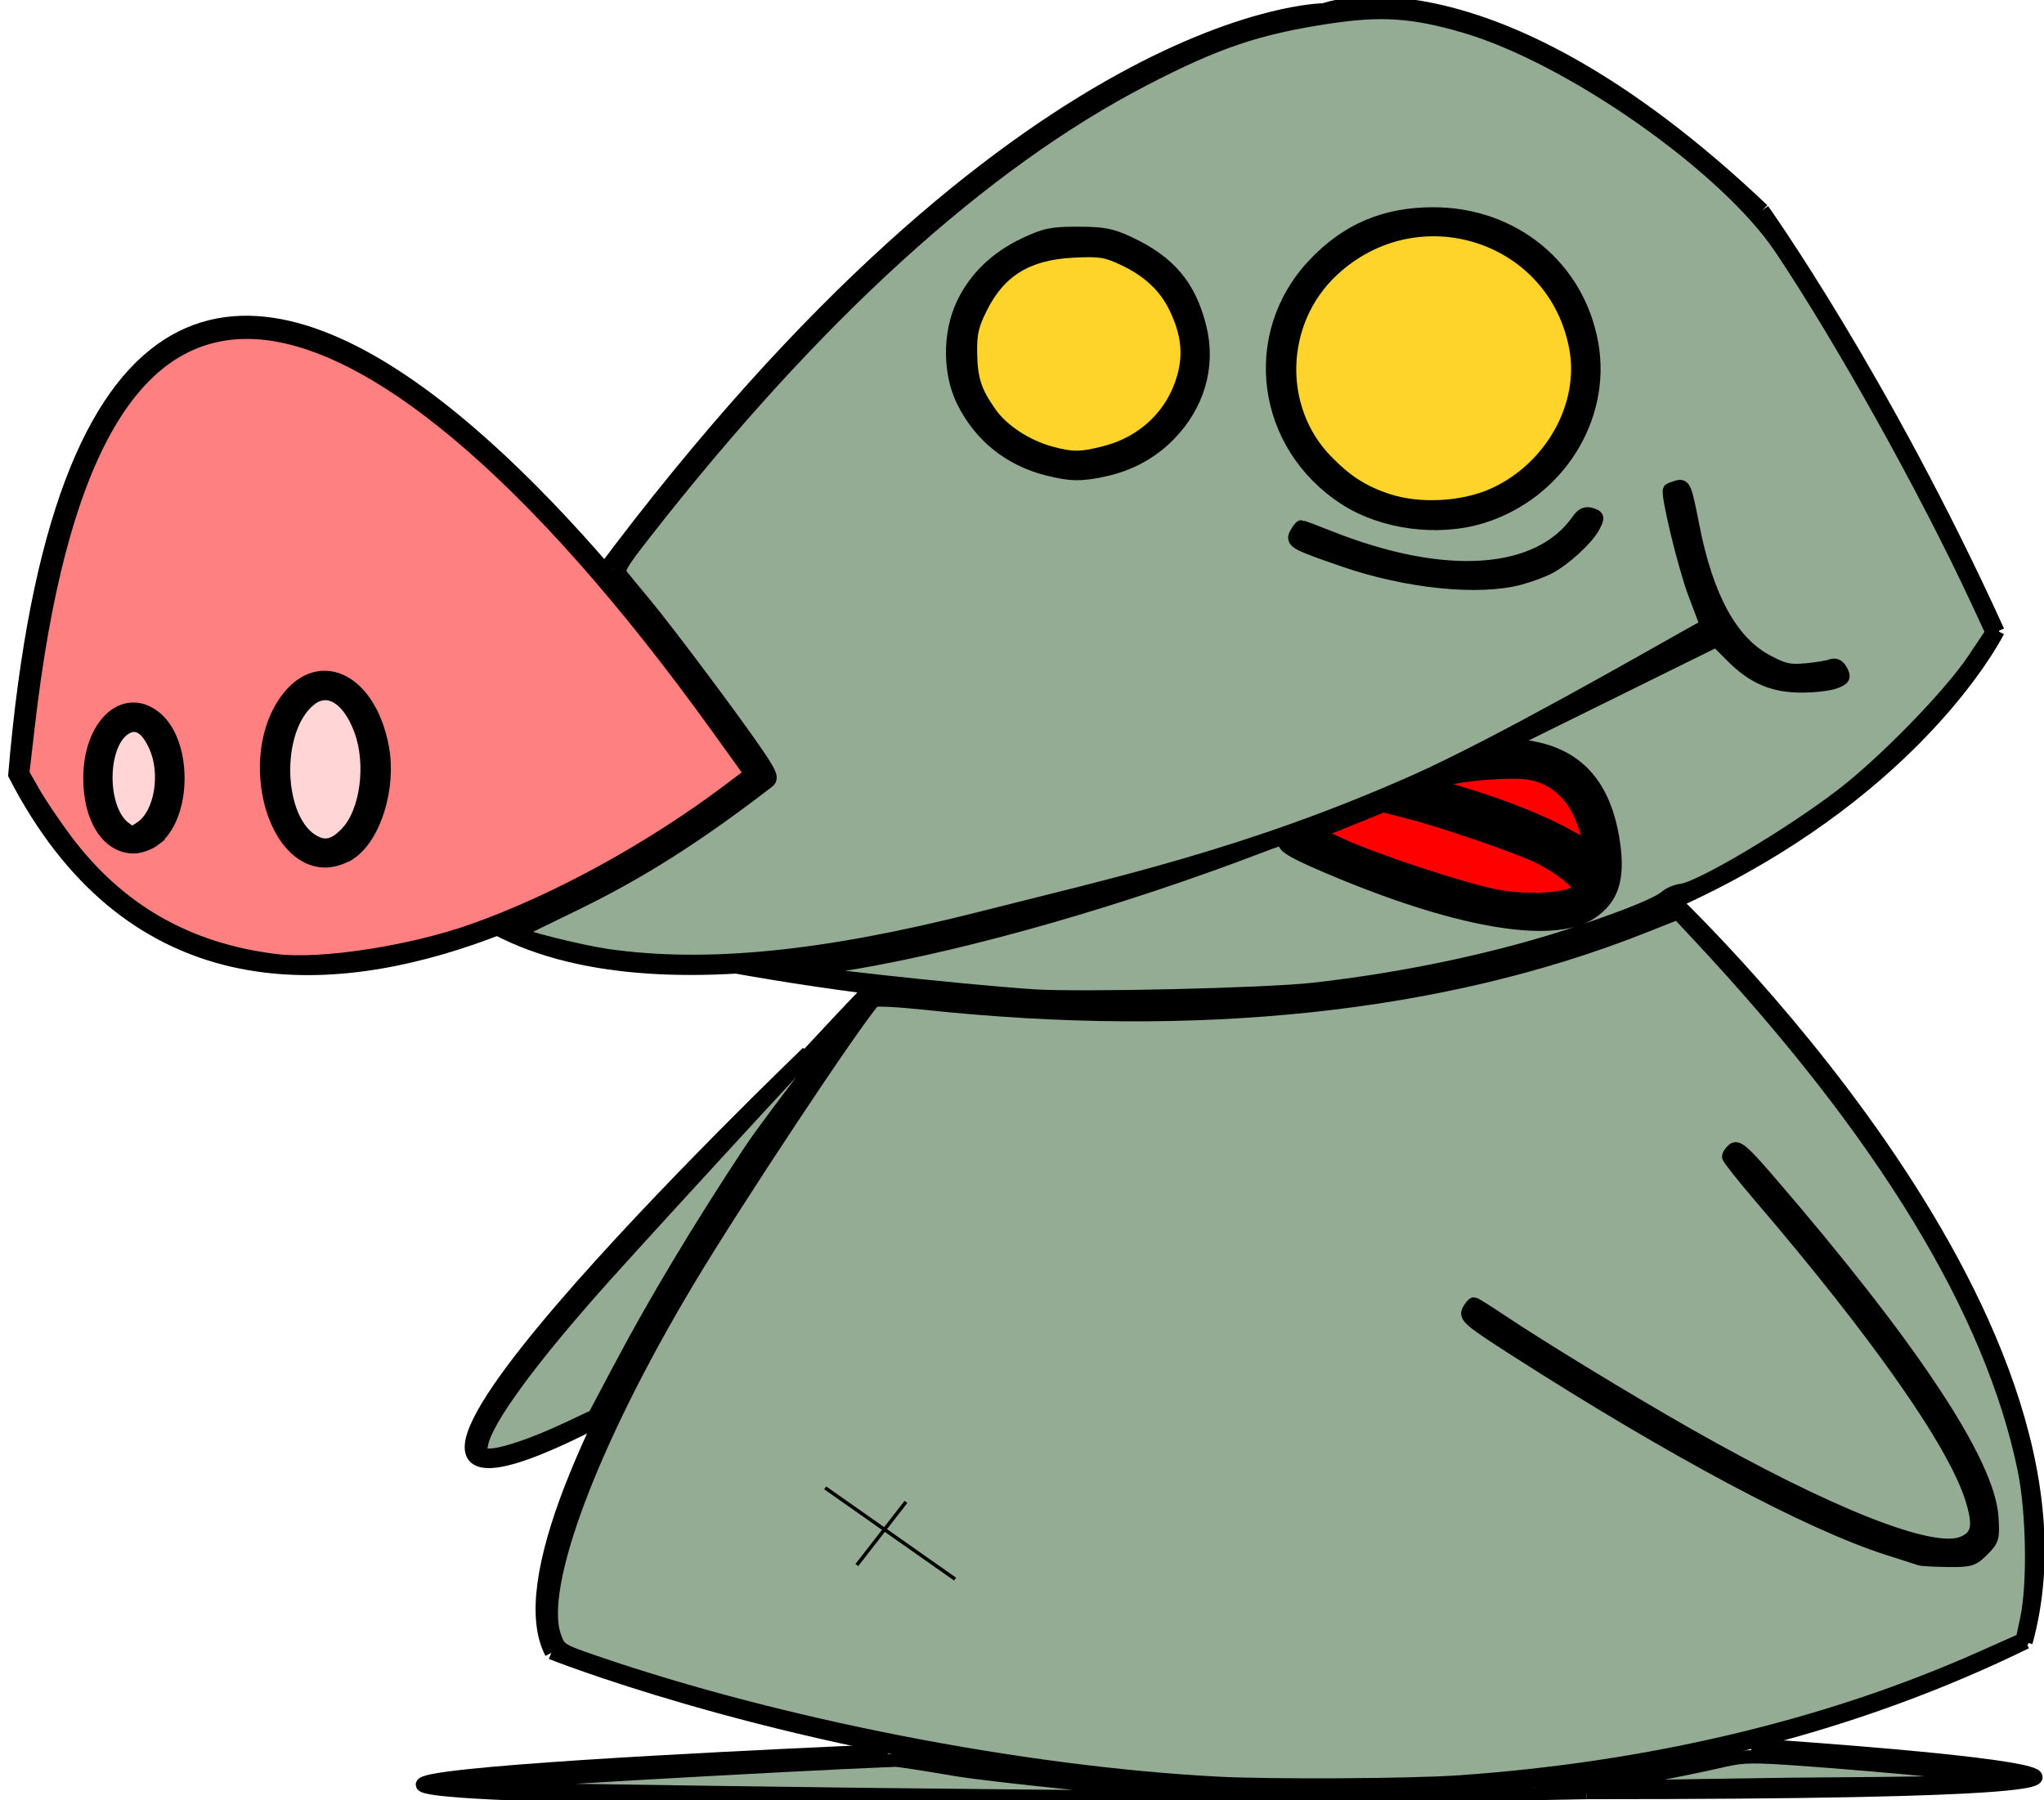<?xml version="1.0" encoding="UTF-8" standalone="no"?>
<!-- Created with Inkscape (http://www.inkscape.org/) -->

<svg
   xmlns:osb="http://www.openswatchbook.org/uri/2009/osb"
   xmlns:dc="http://purl.org/dc/elements/1.1/"
   xmlns:cc="http://creativecommons.org/ns#"
   xmlns:rdf="http://www.w3.org/1999/02/22-rdf-syntax-ns#"
   xmlns:svg="http://www.w3.org/2000/svg"
   xmlns="http://www.w3.org/2000/svg"
   xmlns:sodipodi="http://sodipodi.sourceforge.net/DTD/sodipodi-0.dtd"
   xmlns:inkscape="http://www.inkscape.org/namespaces/inkscape"
   width="588"
   height="518"
   viewBox="0 0 155.575 137.054"
   version="1.1"
   id="svg8"
   inkscape:export-filename="/home/leonard/Bureau/ProjetWebMulti/assets/img/skins/taupe/taupe-normal.png"
   inkscape:export-xdpi="96"
   inkscape:export-ydpi="96"
   inkscape:version="0.92.4 (f8dce91, 2019-08-02)"
   sodipodi:docname="taupe.svg">
  <defs
     id="defs2">
    <linearGradient
       id="linearGradient4799"
       osb:paint="solid">
      <stop
         style="stop-color:#000000;stop-opacity:1;"
         offset="0"
         id="stop4797" />
    </linearGradient>
    <linearGradient
       id="linearGradient4612"
       osb:paint="solid">
      <stop
         style="stop-color:#000000;stop-opacity:1;"
         offset="0"
         id="stop4610" />
    </linearGradient>
  </defs>
  <sodipodi:namedview
     id="base"
     pagecolor="#ffffff"
     bordercolor="#666666"
     borderopacity="1.0"
     inkscape:pageopacity="0.0"
     inkscape:pageshadow="2"
     inkscape:zoom="0.98994949"
     inkscape:cx="155.49491"
     inkscape:cy="239.5801"
     inkscape:document-units="mm"
     inkscape:current-layer="layer1"
     showgrid="false"
     units="px"
     inkscape:window-width="1600"
     inkscape:window-height="780"
     inkscape:window-x="0"
     inkscape:window-y="27"
     inkscape:window-maximized="1" />
  <g
     inkscape:label="Calque 1"
     inkscape:groupmode="layer"
     id="layer1"
     transform="translate(0,-159.946)">
    <path
       style="opacity:1;fill:#ff8080;stroke:#000000;stroke-width:3.818;stroke-miterlimit:4;stroke-dasharray:none;stroke-opacity:1"
       d=""
       id="path4747"
       inkscape:connector-curvature="0"
       transform="matrix(0.265,0,0,0.265,0,159.946)" />
    <path
       style="opacity:1;fill:#93ac93;stroke:#000000;stroke-width:3.818;stroke-miterlimit:4;stroke-dasharray:none;stroke-opacity:1"
       d=""
       id="path4777"
       inkscape:connector-curvature="0"
       transform="matrix(0.265,0,0,0.265,0,159.946)" />
    <g
       id="g6319">
      <path
         inkscape:connector-curvature="0"
         id="path10"
         d="m 1.126,218.921 c 6.529,-77.487 56.754,0 56.754,0 0,0 -39.678,33.209 -56.754,0 z"
         style="fill:none;stroke:#000000;stroke-width:1;stroke-linecap:butt;stroke-linejoin:miter;stroke-miterlimit:4;stroke-dasharray:none;stroke-opacity:1" />
      <path
         inkscape:connector-curvature="0"
         id="path4522"
         d="m 45.703,203.723 c 32.072,-43.03 55.058,-43.03 55.058,-43.03 0,0 12.294,-4.811 33.409,15.234"
         style="fill:none;stroke:#000000;stroke-width:1;stroke-linecap:butt;stroke-linejoin:miter;stroke-opacity:1;stroke-miterlimit:4;stroke-dasharray:none" />
      <path
         sodipodi:nodetypes="cc"
         inkscape:connector-curvature="0"
         id="path4524"
         d="M 37.952,230.717 C 63.877,244.081 130.695,207.732 130.695,207.732"
         style="fill:none;stroke:#000000;stroke-width:1;stroke-linecap:butt;stroke-linejoin:miter;stroke-miterlimit:4;stroke-dasharray:none;stroke-opacity:1" />
      <path
         inkscape:connector-curvature="0"
         id="path4526"
         d="m 55.058,233.39 c 77.508,14.165 97.019,-25.391 97.019,-25.391"
         style="fill:none;stroke:#000000;stroke-width:1;stroke-linecap:butt;stroke-linejoin:miter;stroke-opacity:1;stroke-miterlimit:4;stroke-dasharray:none" />
      <path
         inkscape:connector-curvature="0"
         id="path4528"
         d="m 134.169,175.927 c 0,0 9.152,12.829 17.907,32.072"
         style="fill:none;stroke:#000000;stroke-width:1;stroke-linecap:butt;stroke-linejoin:miter;stroke-opacity:1;stroke-miterlimit:4;stroke-dasharray:none" />
      <path
         inkscape:connector-curvature="0"
         id="path4530"
         d="m 127.488,197.041 c 2.405,18.976 12.294,13.898 12.294,13.898"
         style="fill:none;stroke:#000000;stroke-width:1;stroke-linecap:butt;stroke-linejoin:miter;stroke-opacity:1;stroke-miterlimit:4;stroke-dasharray:none" />
      <ellipse
         ry="11.225"
         rx="11.626"
         cy="187.954"
         cx="108.912"
         id="path4532"
         style="fill:none;stroke-width:1;stroke-miterlimit:4;stroke-dasharray:none;opacity:1;stroke:#000000;stroke-opacity:1" />
      <ellipse
         ry="8.537"
         rx="8.938"
         cy="186.751"
         cx="81.918"
         id="path4532-3"
         style="opacity:1;fill:none;stroke:#000000;stroke-width:1;stroke-miterlimit:4;stroke-dasharray:none;stroke-opacity:1" />
      <ellipse
         ry="6.414"
         rx="3.875"
         cy="218.423"
         cx="24.722"
         id="path4649"
         style="opacity:1;fill:none;stroke:#000000;stroke-width:1;stroke-miterlimit:4;stroke-dasharray:none;stroke-opacity:1" />
      <ellipse
         ry="4.682"
         rx="2.811"
         cy="219.091"
         cx="10.156"
         id="path4649-6"
         style="opacity:1;fill:none;stroke:#000000;stroke-width:1;stroke-miterlimit:4;stroke-dasharray:none;stroke-opacity:1" />
      <path
         inkscape:connector-curvature="0"
         id="path4668"
         d="m 98.622,200.516 c 18.709,8.018 22.183,-1.336 22.183,-1.336"
         style="fill:none;stroke:#000000;stroke-width:1;stroke-linecap:butt;stroke-linejoin:miter;stroke-opacity:1;stroke-miterlimit:4;stroke-dasharray:none" />
      <path
         inkscape:connector-curvature="0"
         id="path4670"
         d="m 97.821,223.768 c 0,0 25.123,12.294 24.322,1.336 -0.802,-10.958 -10.691,-7.216 -10.691,-7.216"
         style="fill:none;stroke:#000000;stroke-width:1;stroke-linecap:butt;stroke-linejoin:miter;stroke-opacity:1;stroke-miterlimit:4;stroke-dasharray:none" />
      <path
         inkscape:connector-curvature="0"
         id="path4680"
         d="m 105.571,220.026 c 16.036,3.742 16.036,7.484 16.036,7.484"
         style="fill:none;stroke:#000000;stroke-width:1;stroke-linecap:butt;stroke-linejoin:miter;stroke-opacity:1;stroke-miterlimit:4;stroke-dasharray:none" />
      <path
         inkscape:connector-curvature="0"
         id="path4682"
         d="m 66.55,234.726 c 0,0 -30.201,40.358 -24.589,51.048"
         style="fill:none;stroke:#000000;stroke-width:1;stroke-linecap:butt;stroke-linejoin:miter;stroke-opacity:1;stroke-miterlimit:4;stroke-dasharray:none" />
      <path
         inkscape:connector-curvature="0"
         id="path4690"
         d="m 126.966,228.063 c 0,0 34.123,32.013 27.245,56.911"
         style="fill:none;stroke:#000000;stroke-width:1;stroke-linecap:butt;stroke-linejoin:miter;stroke-opacity:1;stroke-miterlimit:4;stroke-dasharray:none" />
      <path
         inkscape:connector-curvature="0"
         id="path4692"
         d="m 41.961,285.775 c 0,0 60.931,24.324 112.25,-0.8"
         style="fill:none;stroke:#000000;stroke-width:1;stroke-linecap:butt;stroke-linejoin:miter;stroke-opacity:1;stroke-miterlimit:4;stroke-dasharray:none" />
      <path
         inkscape:connector-curvature="0"
         id="path4696"
         d="m 111.719,259.582 c 0,0 72.697,48.643 20.045,-12.027"
         style="fill:none;stroke:#000000;stroke-width:1;stroke-linecap:butt;stroke-linejoin:miter;stroke-opacity:1;stroke-miterlimit:4;stroke-dasharray:none" />
      <path
         inkscape:connector-curvature="0"
         id="path4698"
         d="m 61.472,240.072 c 0,0 -44.634,42.763 -16.036,28.063"
         style="fill:none;stroke:#000000;stroke-width:1;stroke-linecap:butt;stroke-linejoin:miter;stroke-opacity:1;stroke-miterlimit:4;stroke-dasharray:none" />
      <path
         inkscape:connector-curvature="0"
         id="path4700"
         d="m 67.568,293.224 c 0,0 -92.001,3.81 20.518,3.81"
         style="fill:none;stroke:#000000;stroke-width:1;stroke-linecap:butt;stroke-linejoin:miter;stroke-miterlimit:4;stroke-dasharray:none;stroke-opacity:1" />
      <path
         inkscape:connector-curvature="0"
         id="path4700-7"
         d="m 133.312,292.774 c 0,0 56.245,3.641 -12.544,3.641"
         style="fill:none;stroke:#000000;stroke-width:1;stroke-linecap:butt;stroke-linejoin:miter;stroke-miterlimit:4;stroke-dasharray:none;stroke-opacity:1" />
      <path
         inkscape:connector-curvature="0"
         id="path4719"
         d="m 88.086,297.034 c 32.682,-0.62 32.682,-0.62 32.682,-0.62"
         style="fill:none;stroke:#000000;stroke-width:1;stroke-linecap:butt;stroke-linejoin:miter;stroke-opacity:1;stroke-miterlimit:4;stroke-dasharray:none" />
      <path
         transform="matrix(0.265,0,0,0.265,0,159.946)"
         inkscape:connector-curvature="0"
         id="path4737"
         d="m 435.9,260.792 c -7.529,-0.895 -19.169,-3.828 -30.305,-7.634 -15.403,-5.266 -33.616,-13.06 -32.618,-13.959 0.439,-0.395 6.102,-2.869 12.584,-5.498 l 11.786,-4.779 13.359,3.646 c 14.174,3.868 27.996,9.025 35.637,13.295 5.871,3.281 11.076,8.106 10.525,9.757 -1.191,3.573 -11.998,6.239 -20.969,5.172 z"
         style="opacity:1;fill:#ff2a2a;stroke:#000000;stroke-width:3.818;stroke-miterlimit:4;stroke-dasharray:none;stroke-opacity:1" />
      <path
         sodipodi:nodetypes="sscsscsscs"
         transform="matrix(0.265,0,0,0.265,0,159.946)"
         inkscape:connector-curvature="0"
         id="path4739"
         d="m 455.389,246.091 c -3.868,-4.097 -21.227,-12.101 -35.355,-16.212 -6.945,-2.02 -12.594,-3.191 -13.428,-3.474 -0.904,-0.307 1.497,-1.901 5.951,-3.951 5.391,-2.481 7.82,-3.143 8.738,-2.381 0.887,0.737 2.693,0.697 5.978,-0.13 10.652,-2.682 21.843,1.013 26.816,8.855 3.061,4.827 3.333,12.154 3.967,16.661 l 0.572,4.064 z"
         style="opacity:1;fill:#916f6f;stroke:#000000;stroke-width:3.818;stroke-miterlimit:4;stroke-dasharray:none;stroke-opacity:1" />
      <path
         transform="matrix(0.265,0,0,0.265,0,159.946)"
         inkscape:connector-curvature="0"
         id="path4745"
         d="M 79.316,275.986 C 53.7,272.873 33.841,261.439 18.65,241.053 15.464,236.778 11.432,230.788 9.689,227.742 l -3.168,-5.537 1.613,-13.963 C 16.877,132.559 37.369,95.637 70.73,95.455 105.105,95.268 153.433,135.77 205.964,208.792 l 9.713,13.502 -6.309,4.753 c -22.463,16.924 -49.755,31.858 -73.601,40.275 -17.906,6.32 -43.461,10.242 -56.451,8.664 z m 21.256,-30.946 c 7.049,-4.75 11.364,-18.885 9.245,-30.281 -3.767,-20.257 -19.181,-26.901 -28.46,-12.269 -10.415,16.423 -2.748,44.822 12.101,44.822 2.208,0 5.125,-0.932 7.114,-2.273 z m -56.116,-3.961 c 8.867,-6.975 8.867,-28.034 0,-35.009 -8.817,-6.935 -18.634,2.287 -18.634,17.505 0,11.576 5.188,19.698 12.583,19.698 1.819,0 4.497,-0.97 6.052,-2.193 z"
         style="opacity:1;fill:#ff8080;stroke:#000000;stroke-width:3.818;stroke-miterlimit:4;stroke-dasharray:none;stroke-opacity:1" />
      <path
         transform="matrix(0.265,0,0,0.265,0,159.946)"
         inkscape:connector-curvature="0"
         id="path4749"
         d="m 35.783,237.936 c -7.393,-5.641 -7.054,-24.912 0.508,-28.959 3.171,-1.697 5.971,0.112 8.354,5.398 3.544,7.858 1.592,19.41 -3.934,23.28 -2.663,1.866 -2.84,1.876 -4.929,0.282 z"
         style="opacity:1;fill:#ffd5d5;stroke:#000000;stroke-width:3.818;stroke-miterlimit:4;stroke-dasharray:none;stroke-opacity:1" />
      <path
         transform="matrix(0.265,0,0,0.265,0,159.946)"
         inkscape:connector-curvature="0"
         id="path4751"
         d="m 90.458,241.972 c -11.308,-5.689 -12.2,-32.565 -1.365,-41.089 5.126,-4.032 11.005,-0.472 14.456,8.752 3.637,9.72 1.852,23.494 -3.829,29.558 -3.38,3.607 -6.033,4.403 -9.262,2.778 z"
         style="opacity:1;fill:#ffd5d5;stroke:#000000;stroke-width:3.818;stroke-miterlimit:4;stroke-dasharray:none;stroke-opacity:1" />
      <path
         transform="matrix(0.265,0,0,0.265,0,159.946)"
         inkscape:connector-curvature="0"
         id="path4753"
         d="m 450.547,240.266 c -6.477,-3.748 -18.799,-8.705 -30.114,-12.115 -8.657,-2.609 -8.824,-2.717 -6.112,-3.953 2.949,-1.344 13.873,-2.545 21.72,-2.388 8.686,0.173 15.222,5.039 18.58,13.833 2.712,7.1 1.866,8.06 -4.075,4.623 z"
         style="opacity:1;fill:#ff0000;stroke:#000000;stroke-width:3.818;stroke-miterlimit:4;stroke-dasharray:none;stroke-opacity:1" />
      <path
         sodipodi:nodetypes="ccsscscsscccsccscscsccsccssscscsscssssssccsccsscccsscsscccsssssssssscsssss"
         transform="matrix(0.265,0,0,0.265,0,159.946)"
         inkscape:connector-curvature="0"
         id="path4765"
         d="m 296.499,286.085 c -21.675,-1.496 -69.716,-6.769 -68.923,-7.562 0.151,-0.151 10.469,-0.733 17.374,-1.911 33.415,-5.701 77.207,-18.255 117.498,-33.683 5.792,-2.218 6.811,-2.372 6.566,-0.994 -0.214,1.207 2.7,2.917 11.211,6.578 37.187,15.995 65.558,21.063 76.686,13.7 6.133,-4.058 7.989,-9.78 6.496,-20.023 -2.45,-16.809 -10.608,-25.726 -25.348,-27.706 l -5.417,-0.728 30.166,-14.888 30.166,-14.888 4.546,4.555 c 6.124,6.137 11.892,8.576 20.179,8.53 3.624,-0.02 7.858,-0.537 9.408,-1.149 2.463,-0.973 2.676,-1.379 1.69,-3.221 -0.758,-1.417 -1.683,-1.886 -2.819,-1.431 -0.93,0.372 -4.19,0.906 -7.246,1.186 -4.755,0.435 -6.356,0.087 -11.108,-2.417 -10.374,-5.467 -17.4,-18.262 -21.463,-39.084 -2.095,-10.74 -2.443,-11.634 -4.3,-11.073 -1.111,0.336 -2.144,0.716 -2.294,0.844 -0.883,0.75 4.171,21.798 7.121,29.65 l 3.497,9.31 -6.276,3.51 c -9.794,5.477 -53.701,30.706 -77.59,41.308 -47.914,21.265 -86.177,29.527 -124.973,39.376 -44.825,11.38 -78.579,14.725 -107.076,10.613 -7.117,-1.027 -25.705,-5.55 -25.619,-6.522 0.029,-0.329 8.163,-4.208 16.328,-8.182 18.918,-9.208 35.104,-19.478 55.628,-35.293 1.19,-0.917 0.694,-2.198 -2.929,-7.576 -6.093,-9.044 -26.045,-35.73 -32.497,-43.465 -2.956,-3.544 -5.986,-7.23 -6.734,-8.19 -1.201,-1.543 -0.379,-2.997 7.081,-12.528 C 234.275,90.452 282.256,46.832 328.341,22.901 349.398,11.966 361.206,7.976 381.626,4.897 c 15.066,-2.272 24.08,-1.676 38.745,2.564 30.359,8.776 75.251,40.221 91.086,63.801 17.306,25.771 41.672,69.462 56.354,101.048 l 4.344,9.346 -5.23,7.827 c -6.828,10.219 -25.717,29.612 -37.973,38.985 -15.133,11.575 -40.753,26.764 -46.104,27.335 -1.362,0.145 -3.277,0.945 -4.257,1.778 -2.389,2.031 -10.474,5.367 -24.509,10.113 -22.571,7.632 -49.99,13.524 -76.927,16.531 -13.774,1.538 -67.406,2.775 -80.656,1.86 z M 436.405,166.14 c 2.778,-0.74 6.555,-2.124 8.394,-3.076 4.491,-2.324 11.102,-8.396 12.877,-11.828 1.337,-2.585 1.289,-2.837 -0.66,-3.455 -1.533,-0.487 -2.549,-0.026 -3.754,1.702 -11.276,16.178 -38.305,18.043 -71.331,4.924 -4.236,-1.683 -7.902,-3.06 -8.146,-3.06 -0.244,0 -0.924,0.899 -1.512,1.997 -1.214,2.269 -0.372,2.736 13.685,7.588 18.025,6.222 38.652,8.351 50.448,5.208 z m -10.698,-17.717 c 21.629,-6.732 35.285,-28.293 31.464,-49.677 -3.942,-22.056 -22.551,-37.302 -45.53,-37.302 -13.884,0 -24.775,4.64 -34.145,14.547 -19.134,20.231 -14.877,52.012 9.019,67.346 10.81,6.937 26.644,8.991 39.193,5.086 z M 316.905,135.06 c 7.401,-1.57 13.671,-4.942 18.75,-10.083 8.439,-8.541 11.705,-19.788 8.968,-30.881 -2.946,-11.939 -8.815,-18.875 -20.612,-24.359 -4.835,-2.248 -7.215,-2.695 -14.38,-2.704 -7.539,-0.009 -9.406,0.376 -15.305,3.161 -8.251,3.895 -14.362,9.84 -17.852,17.364 -3.864,8.33 -3.818,19.574 0.111,27.589 4.935,10.066 13.448,16.896 24.46,19.625 6.539,1.62 9.34,1.671 15.86,0.288 z"
         style="opacity:1;fill:#93ac93;stroke:#000000;stroke-width:3.818;stroke-miterlimit:4;stroke-dasharray:none;stroke-opacity:1" />
      <path
         transform="matrix(0.265,0,0,0.265,0,159.946)"
         inkscape:connector-curvature="0"
         id="path4767"
         d="m 349.532,512.28 c -56.01,-2.962 -125.77,-16.564 -179.034,-34.908 -9.576,-3.298 -9.904,-3.513 -11.244,-7.379 -4.944,-14.271 10.587,-55.617 38.304,-101.967 13.723,-22.949 47.847,-74.42 53.413,-80.568 0.381,-0.421 7.031,-0.089 14.777,0.738 78.095,8.338 148.548,0.839 206.012,-21.929 l 10.102,-4.002 6.46,6.919 c 52.622,56.364 83.746,107.531 93.085,153.031 2.486,12.11 2.84,32.822 0.731,42.773 l -1.281,6.048 -11.98,5.331 c -44.086,19.619 -95.423,31.787 -149.977,35.549 -13.994,0.965 -54.04,1.176 -69.368,0.365 z m 219.901,-67.015 c 2.885,-2.885 3.044,-3.446 2.664,-9.407 -1.003,-15.752 -23.231,-49.25 -64.298,-96.895 -6.817,-7.909 -8.784,-9.641 -9.899,-8.715 -0.765,0.635 -1.392,1.545 -1.392,2.022 0,0.477 3.995,5.535 8.878,11.241 33.775,39.463 55.692,70.686 60.826,86.651 2.637,8.202 1.976,11.408 -2.724,13.195 -8.875,3.374 -38.389,-8.322 -78.597,-31.147 -16.802,-9.538 -42.546,-25.217 -53.745,-32.733 -4.003,-2.686 -7.51,-4.884 -7.793,-4.884 -0.283,0 -0.983,0.874 -1.555,1.943 -0.93,1.738 0.534,2.952 13.854,11.484 44.901,28.763 83.963,49.591 106.591,56.835 4.57,1.463 8.763,2.808 9.319,2.989 0.556,0.181 4.113,0.365 7.906,0.409 6.384,0.074 7.124,-0.148 9.964,-2.988 z"
         style="opacity:1;fill:#93ac93;stroke:#000000;stroke-width:3.818;stroke-miterlimit:4;stroke-dasharray:none;stroke-opacity:1" />
      <path
         sodipodi:nodetypes="cscsscssc"
         transform="matrix(0.265,0,0,0.265,0,159.946)"
         inkscape:connector-curvature="0"
         id="path4769"
         d="m 138.296,414.81 c 1.437,-7.186 14.485,-24.91 35.87,-48.726 13.9,-15.48 76.769,-84.042 77.361,-83.45 0.228,0.228 -29.274,37.664 -36.181,48.147 -14.869,22.569 -27.217,43.163 -37.289,62.189 l -7.323,13.834 -7.576,3.565 c -9.832,4.626 -18.746,7.659 -22.508,7.659 -2.832,0 -2.963,-0.179 -2.355,-3.218 z"
         style="opacity:1;fill:#93ac93;stroke:#000000;stroke-width:3.818;stroke-miterlimit:4;stroke-dasharray:none;stroke-opacity:1" />
      <path
         sodipodi:nodetypes="ssccss"
         transform="matrix(0.265,0,0,0.265,0,159.946)"
         inkscape:connector-curvature="0"
         id="path4771"
         d="m 205.585,514.947 c -65.564,-0.988 -77.016,-0.983 -74.732,-1.91 2.24,-0.909 96.273,-6.212 126.25,-7.377 0.833,-0.032 8.334,1.115 16.668,2.55 12.638,2.176 57.328,6.277 72.226,7.861 5.69,0.605 -91.531,-0.388 -140.411,-1.125 z"
         style="opacity:1;fill:#93ac93;stroke:#000000;stroke-width:3.818;stroke-miterlimit:4;stroke-dasharray:none;stroke-opacity:1" />
      <path
         sodipodi:nodetypes="csssccscc"
         transform="matrix(0.265,0,0,0.265,0,159.946)"
         inkscape:connector-curvature="0"
         id="path4775"
         d="m 472.266,510.41 c 7.5,-1.392 17.12,-3.354 21.377,-4.361 7.147,-1.69 9.121,-1.73 25.759,-0.517 9.91,0.723 25.123,2.013 33.805,2.867 8.682,0.854 16.637,1.567 17.678,1.584 1.821,0.03 9.319,0.073 7.452,1.157 -1.342,0.779 -26.446,1.23 -64.574,1.463 l -72.559,1.095 z"
         style="opacity:1;fill:#93ac93;stroke:#000000;stroke-width:3.818;stroke-miterlimit:4;stroke-dasharray:none;stroke-opacity:1" />
      <path
         transform="matrix(0.265,0,0,0.265,0,159.946)"
         inkscape:connector-curvature="0"
         id="path4779"
         d="m 430.05,257.472 c -9.392,-1.747 -34.551,-10.011 -44.93,-14.757 l -7.376,-3.373 9.756,-3.955 9.756,-3.955 7.216,1.842 c 10.252,2.617 32.245,10.21 37.955,13.103 5.344,2.708 11.182,7.27 11.182,8.737 0,2.968 -13.188,4.288 -23.56,2.358 z"
         style="opacity:1;fill:#ff0000;stroke:#000000;stroke-width:3.818;stroke-miterlimit:4;stroke-dasharray:none;stroke-opacity:1" />
      <path
         transform="matrix(0.265,0,0,0.265,0,159.946)"
         inkscape:connector-curvature="0"
         id="path4785"
         d="m 301.834,130.144 c -7.019,-1.893 -13.89,-6.386 -17.44,-11.406 -4.39,-6.206 -5.555,-9.842 -5.645,-17.609 -0.064,-5.499 0.461,-7.733 3.014,-12.842 5.287,-10.58 13.316,-15.503 26.358,-16.159 7.703,-0.388 9.388,-0.144 14.188,2.054 7.411,3.393 12.366,7.983 15.359,14.228 3.523,7.349 4.186,13.421 2.209,20.222 -3.083,10.606 -11.336,18.476 -22.396,21.357 -6.936,1.807 -9.431,1.831 -15.648,0.155 z"
         style="opacity:1;fill:#ffd42a;stroke:#000000;stroke-width:3.818;stroke-miterlimit:4;stroke-dasharray:none;stroke-opacity:1" />
      <path
         transform="matrix(0.265,0,0,0.265,0,159.946)"
         inkscape:connector-curvature="0"
         id="path4787"
         d="m 398.557,143.737 c -7.108,-2.34 -11.894,-5.408 -17.639,-11.307 -14.675,-15.066 -13.885,-40.179 1.722,-54.778 24.486,-22.904 63.896,-10.361 69.964,22.269 3.056,16.432 -6.82,34.319 -23.176,41.978 -8.832,4.135 -21.586,4.895 -30.871,1.838 z"
         style="opacity:1;fill:#ffd42a;stroke:#000000;stroke-width:3.818;stroke-miterlimit:4;stroke-dasharray:none;stroke-opacity:1" />
      <path
         inkscape:connector-curvature="0"
         id="path6278"
         d="m 62.808,273.213 9.889,6.949"
         style="fill:none;stroke:#000000;stroke-width:0.265px;stroke-linecap:butt;stroke-linejoin:miter;stroke-opacity:1" />
      <path
         inkscape:connector-curvature="0"
         id="path6280"
         d="m 65.214,279.093 3.742,-4.811"
         style="fill:none;stroke:#000000;stroke-width:0.265px;stroke-linecap:butt;stroke-linejoin:miter;stroke-opacity:1" />
    </g>
  </g>
</svg>
